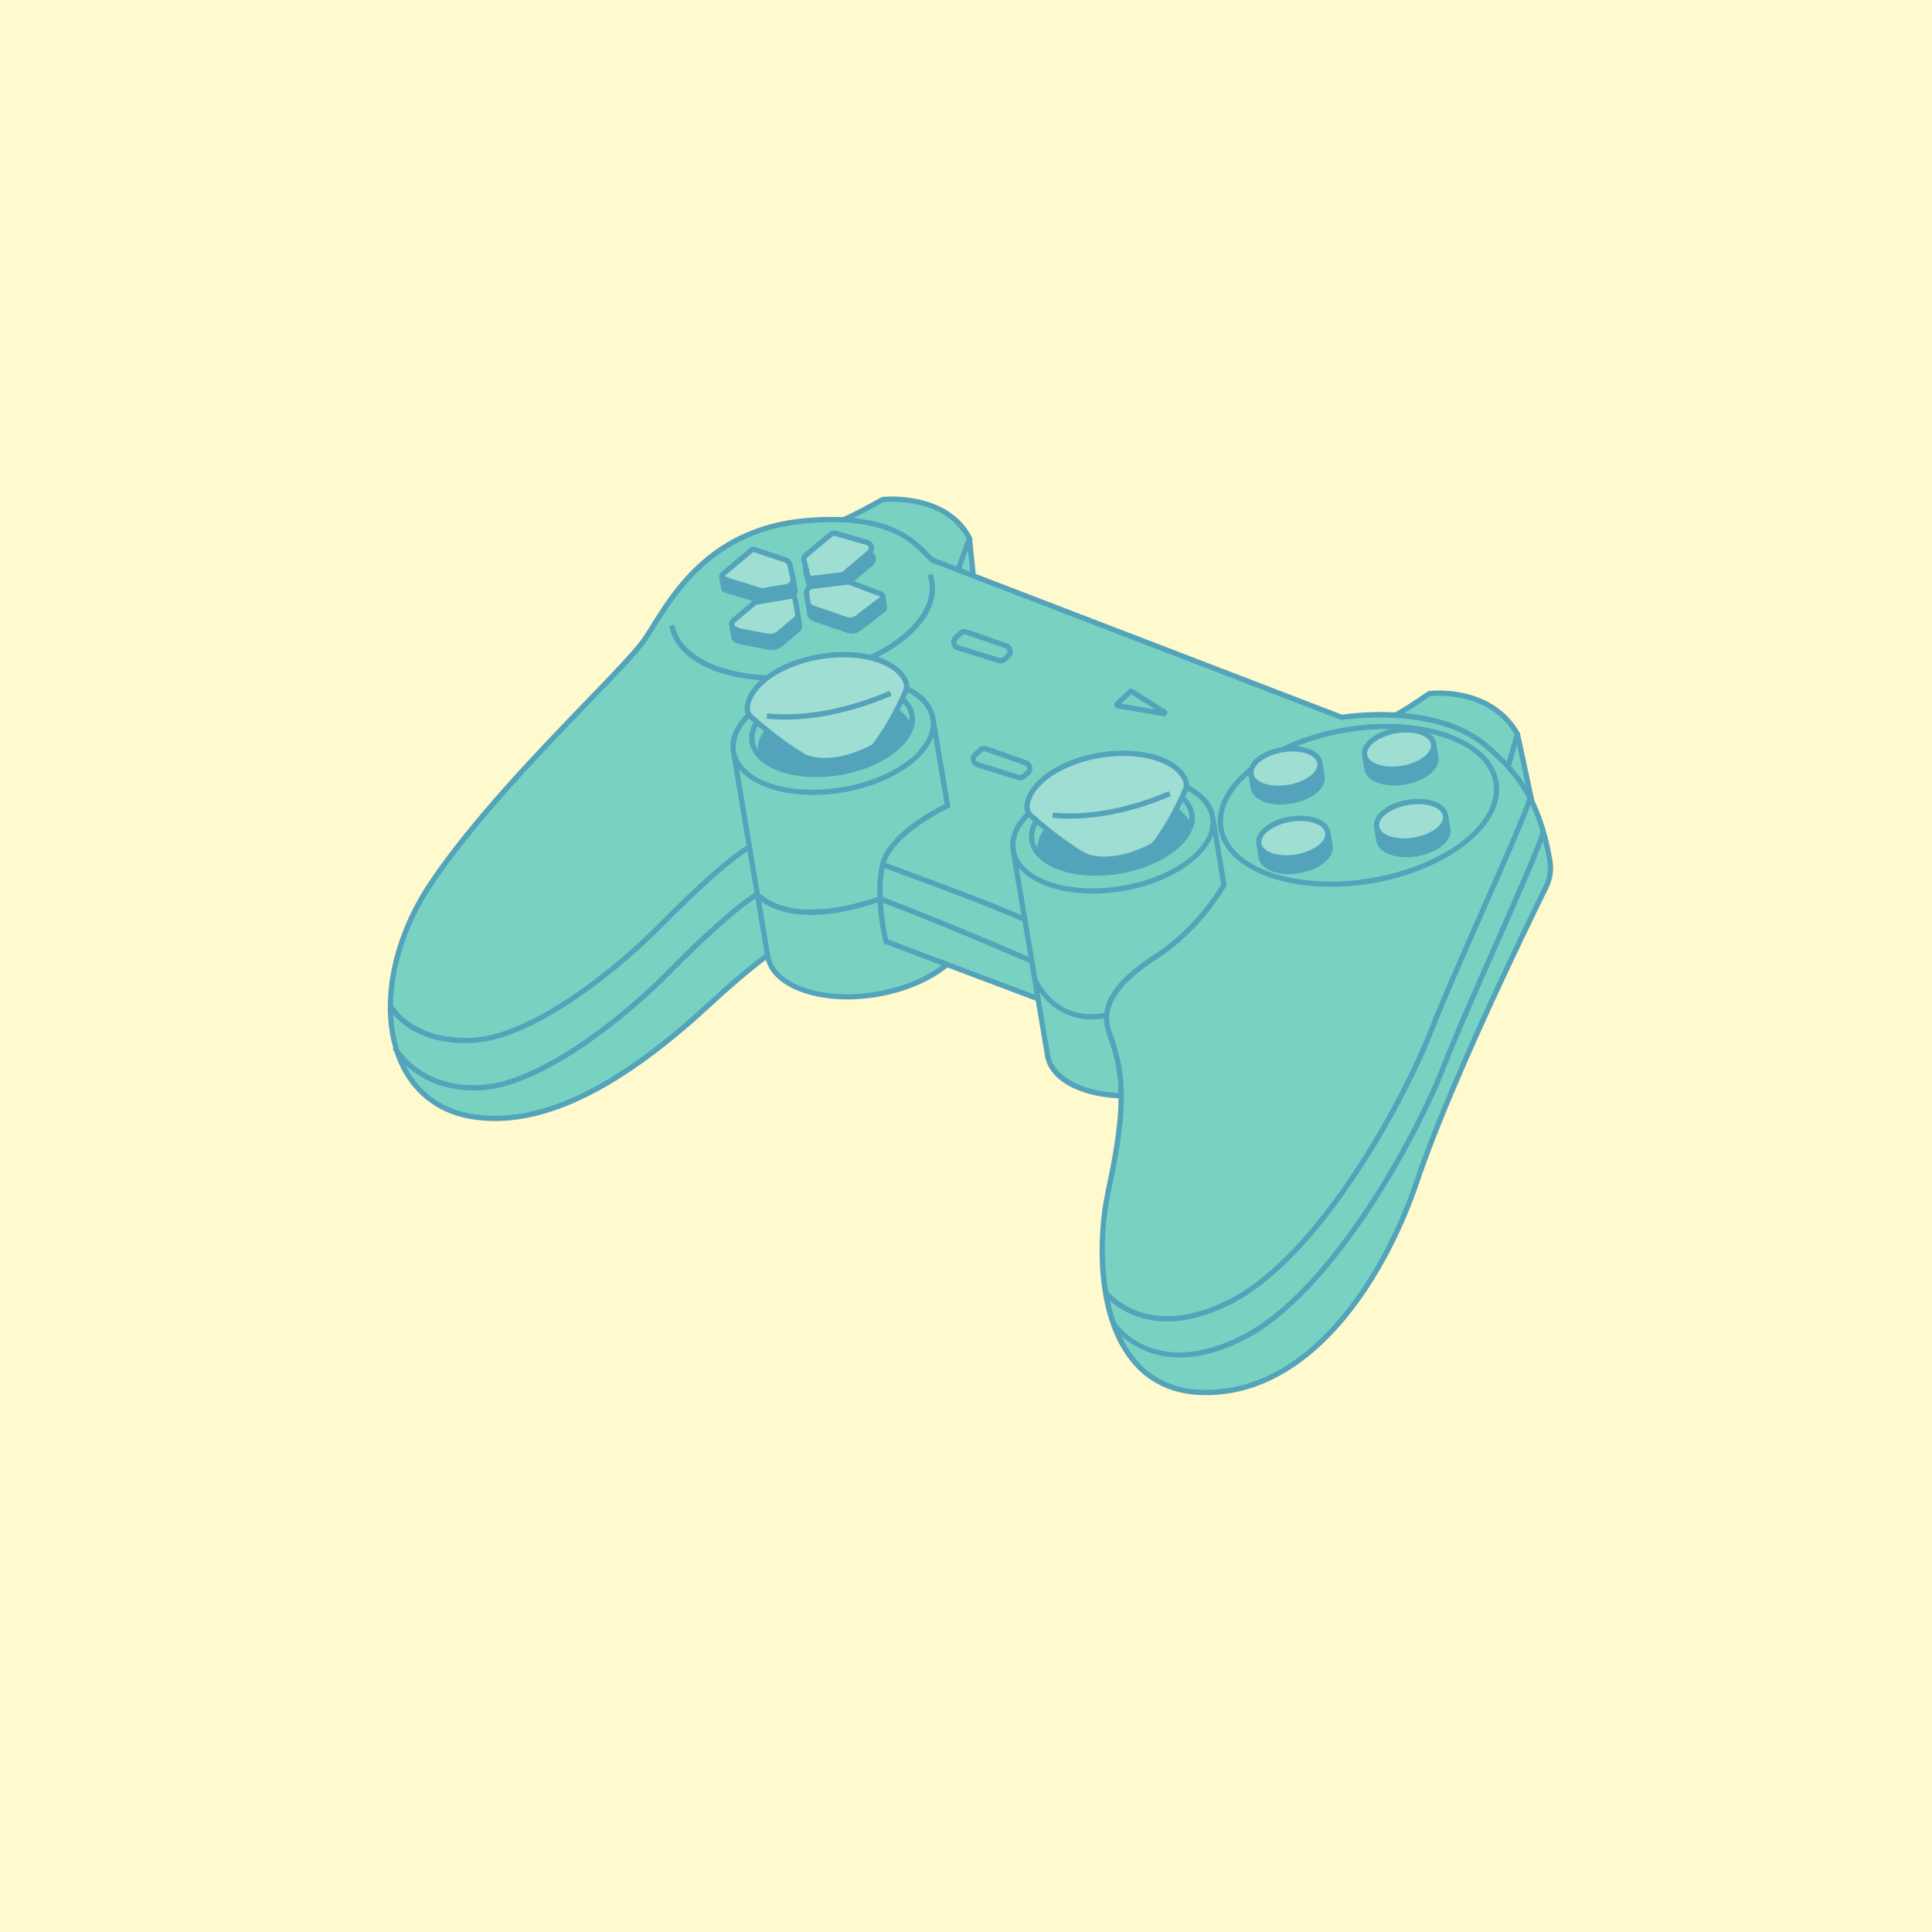 <?xml version="1.0" encoding="UTF-8"?>
<svg xmlns="http://www.w3.org/2000/svg" xmlns:xlink="http://www.w3.org/1999/xlink" width="375pt" height="375pt" viewBox="0 0 375 375" version="1.2">
<defs>
<clipPath id="clip1">
  <path d="M 75 96 L 301 96 L 301 271 L 75 271 Z M 75 96 "/>
</clipPath>
<clipPath id="clip2">
  <path d="M 57.418 115.508 L 286.723 77.105 L 317.324 259.809 L 88.02 298.215 Z M 57.418 115.508 "/>
</clipPath>
<clipPath id="clip3">
  <path d="M 57.418 115.508 L 286.723 77.105 L 317.324 259.809 L 88.02 298.215 Z M 57.418 115.508 "/>
</clipPath>
<clipPath id="clip4">
  <path d="M 57.418 115.508 L 286.426 77.156 L 317.07 260.137 L 88.066 298.492 Z M 57.418 115.508 "/>
</clipPath>
<clipPath id="clip5">
  <path d="M 140 103 L 281 103 L 281 167 L 140 167 Z M 140 103 "/>
</clipPath>
<clipPath id="clip6">
  <path d="M 57.418 115.508 L 286.723 77.105 L 317.324 259.809 L 88.02 298.215 Z M 57.418 115.508 "/>
</clipPath>
<clipPath id="clip7">
  <path d="M 57.418 115.508 L 286.723 77.105 L 317.324 259.809 L 88.02 298.215 Z M 57.418 115.508 "/>
</clipPath>
<clipPath id="clip8">
  <path d="M 57.418 115.508 L 286.426 77.156 L 317.07 260.137 L 88.066 298.492 Z M 57.418 115.508 "/>
</clipPath>
<clipPath id="clip9">
  <path d="M 75 96 L 302 96 L 302 271 L 75 271 Z M 75 96 "/>
</clipPath>
<clipPath id="clip10">
  <path d="M 57.418 115.508 L 286.723 77.105 L 317.324 259.809 L 88.02 298.215 Z M 57.418 115.508 "/>
</clipPath>
<clipPath id="clip11">
  <path d="M 57.418 115.508 L 286.723 77.105 L 317.324 259.809 L 88.02 298.215 Z M 57.418 115.508 "/>
</clipPath>
<clipPath id="clip12">
  <path d="M 57.418 115.508 L 286.426 77.156 L 317.07 260.137 L 88.066 298.492 Z M 57.418 115.508 "/>
</clipPath>
</defs>
<g id="surface1">
<rect x="0" y="0" width="375" height="375" style="fill:rgb(100%,100%,100%);fill-opacity:1;stroke:none;"/>
<rect x="0" y="0" width="375" height="375" style="fill:rgb(100%,100%,100%);fill-opacity:1;stroke:none;"/>
<rect x="0" y="0" width="375" height="375" style="fill:rgb(100%,97.649%,80.779%);fill-opacity:1;stroke:none;"/>
<g clip-path="url(#clip1)" clip-rule="nonzero">
<g clip-path="url(#clip2)" clip-rule="nonzero">
<g clip-path="url(#clip3)" clip-rule="nonzero">
<g clip-path="url(#clip4)" clip-rule="nonzero">
<path style=" stroke:none;fill-rule:nonzero;fill:rgb(47.449%,81.96%,76.079%);fill-opacity:1;" d="M 300.816 166.988 C 301.125 168.742 300.875 170.551 300.09 172.148 C 295.855 180.738 281.254 210.824 275.172 228.887 C 268.023 250.117 253.355 270.812 233.344 270.277 C 213.332 269.742 212.371 244.484 215 231.785 C 216.215 225.918 217.684 218.965 217.609 212.695 C 217.887 212.398 218.027 212.047 218.082 211.66 C 217.785 211.922 217.613 212.262 217.609 212.695 C 209.992 212.43 204.094 209.418 203.328 204.855 L 201.488 193.859 C 196.152 191.855 189.793 189.457 183.805 187.199 C 180.617 189.891 175.777 192.059 170.152 193 C 159.465 194.789 150.004 191.488 149.02 185.625 L 148.988 185.418 C 148.961 185.434 148.938 185.453 148.91 185.473 C 145.355 188.098 141.512 191.418 137.5 195.125 C 126.43 205.355 108.324 219.75 91.152 216.645 C 73.98 213.539 70.758 190.754 83.602 171.562 C 96.441 152.363 120.996 130.312 125.273 123.914 C 129.555 117.516 136.332 102.922 156.242 101.086 C 159.004 100.828 161.43 100.781 163.578 100.883 C 163.582 100.883 163.582 100.879 163.582 100.879 C 164.234 100.914 171.324 96.961 171.324 96.961 C 171.324 96.961 183.535 95.551 188.176 104.473 L 188.91 111.754 L 260.457 139.25 C 260.457 139.25 264.93 138.5 270.66 138.805 C 271.312 138.836 277.43 134.637 277.43 134.637 C 277.43 134.637 289.102 133.004 294.531 142.488 L 297.344 155.566 C 297.34 155.516 297.312 155.48 297.273 155.445 C 298.816 158.551 299.98 162.242 300.816 166.988 "/>
</g>
</g>
</g>
</g>
<g clip-path="url(#clip5)" clip-rule="nonzero">
<g clip-path="url(#clip6)" clip-rule="nonzero">
<g clip-path="url(#clip7)" clip-rule="nonzero">
<g clip-path="url(#clip8)" clip-rule="nonzero">
<path style=" stroke:none;fill-rule:nonzero;fill:rgb(61.96%,87.059%,82.75%);fill-opacity:1;" d="M 170.965 115.289 L 164.984 113.047 C 164.789 112.977 164.582 112.949 164.375 112.977 L 157.676 113.809 C 156.961 113.895 156.457 114.559 156.559 115.277 L 156.797 116.938 C 156.867 117.422 157.199 117.824 157.66 117.98 L 164.254 120.254 C 165.004 120.488 165.82 120.344 166.441 119.863 L 171.129 116.273 C 171.488 116 171.391 115.43 170.965 115.289 Z M 153.922 112.227 L 153.316 109.637 C 153.211 109.18 152.875 108.812 152.434 108.668 L 146.402 106.664 C 146.219 106.602 146.016 106.641 145.867 106.766 L 140.301 111.445 C 139.957 111.73 140.07 112.285 140.496 112.418 L 147.527 114.602 C 147.727 114.66 147.938 114.676 148.141 114.641 L 152.844 113.852 C 153.605 113.727 154.098 112.98 153.922 112.227 Z M 153.438 115.738 L 146.938 116.828 C 146.711 116.867 146.5 116.965 146.324 117.109 L 142.441 120.379 C 141.723 120.984 142.027 122.16 142.949 122.34 L 148.836 123.492 C 149.707 123.664 150.605 123.43 151.281 122.855 L 154.461 120.168 C 154.754 119.918 154.898 119.531 154.832 119.152 L 154.375 116.414 C 154.301 115.965 153.879 115.668 153.438 115.738 Z M 168.336 105.301 L 162.234 103.535 C 161.875 103.434 161.492 103.516 161.207 103.754 L 156.375 107.801 C 156.086 108.039 155.961 108.426 156.051 108.793 L 156.785 111.746 C 156.871 112.094 157.203 112.324 157.555 112.281 L 163.219 111.594 C 163.5 111.559 163.766 111.441 163.984 111.258 L 168.746 107.242 C 169.43 106.664 169.195 105.555 168.336 105.301 Z M 250.422 159.008 C 246.73 159.625 244.012 161.77 244.352 163.797 C 244.691 165.82 247.957 166.961 251.652 166.344 C 255.344 165.723 258.062 163.582 257.723 161.555 C 257.383 159.531 254.113 158.391 250.422 159.008 Z M 273.277 155.734 C 269.586 156.355 266.867 158.496 267.207 160.523 C 267.547 162.547 270.812 163.688 274.508 163.07 C 278.199 162.453 280.918 160.309 280.578 158.285 C 280.238 156.258 276.969 155.117 273.277 155.734 Z M 270.945 141.82 C 267.254 142.438 264.535 144.582 264.875 146.605 C 265.215 148.633 268.484 149.773 272.176 149.152 C 275.867 148.535 278.586 146.391 278.246 144.367 C 277.906 142.34 274.641 141.199 270.945 141.82 Z M 248.887 145.512 C 245.195 146.133 242.477 148.273 242.816 150.301 C 243.156 152.324 246.422 153.469 250.113 152.848 C 253.809 152.23 256.527 150.086 256.188 148.062 C 255.848 146.035 252.578 144.895 248.887 145.512 Z M 213.469 146.594 C 205.664 147.902 199.734 152.145 199.34 156.441 C 199.273 157.172 199.59 157.887 200.141 158.367 C 201.949 159.949 206.668 163.945 210.59 166.117 C 210.59 166.117 215.473 168.574 223.922 164.051 C 227.109 159.984 229.34 155.035 230.105 153.215 C 230.312 152.723 230.359 152.168 230.18 151.664 C 228.684 147.496 221.508 145.246 213.469 146.594 Z M 175.887 132.523 C 176.066 133.023 176.02 133.582 175.812 134.07 C 175.047 135.891 172.816 140.84 169.629 144.91 C 161.18 149.43 156.297 146.973 156.297 146.973 C 152.375 144.801 147.656 140.805 145.848 139.223 C 145.297 138.742 144.98 138.027 145.047 137.301 C 145.441 133.004 151.371 128.758 159.176 127.449 C 167.215 126.102 174.391 128.355 175.887 132.523 "/>
</g>
</g>
</g>
</g>
<g clip-path="url(#clip9)" clip-rule="nonzero">
<g clip-path="url(#clip10)" clip-rule="nonzero">
<g clip-path="url(#clip11)" clip-rule="nonzero">
<g clip-path="url(#clip12)" clip-rule="nonzero">
<path style=" stroke:none;fill-rule:nonzero;fill:rgb(32.549%,64.31%,73.329%);fill-opacity:1;" d="M 250.508 159.516 C 253.859 158.953 256.93 159.926 257.219 161.641 C 257.504 163.352 254.918 165.273 251.566 165.836 C 248.215 166.398 245.141 165.422 244.855 163.711 C 244.566 161.996 247.156 160.074 250.508 159.516 Z M 252.176 169.477 C 256.207 168.801 259.059 166.441 258.668 164.098 L 258.227 161.473 C 257.836 159.133 254.367 157.824 250.336 158.5 C 246.305 159.176 243.457 161.539 243.848 163.879 L 244.289 166.504 C 244.68 168.848 248.145 170.152 252.176 169.477 Z M 273.363 156.242 C 276.711 155.684 279.785 156.656 280.074 158.367 C 280.359 160.082 277.77 162.004 274.422 162.562 C 271.07 163.125 268 162.152 267.711 160.438 C 267.426 158.727 270.012 156.805 273.363 156.242 Z M 275.031 166.207 C 279.062 165.531 281.914 163.168 281.52 160.828 L 281.082 158.199 C 280.688 155.859 277.227 154.555 273.191 155.23 C 269.16 155.906 266.309 158.266 266.703 160.609 L 267.141 163.234 C 267.535 165.574 271 166.883 275.031 166.207 Z M 226.863 153.574 L 227.262 154.52 C 222.48 156.555 218.219 157.695 214.613 158.301 C 210 159.074 206.461 158.965 204.27 158.73 L 204.375 157.711 C 208.184 158.117 216.172 158.121 226.863 153.574 Z M 217.664 136.574 L 219.578 134.75 L 224.25 137.711 Z M 219.895 133.738 C 219.633 133.57 219.293 133.605 219.066 133.816 L 216.457 136.309 C 216.273 136.484 216.203 136.754 216.281 137 C 216.355 137.246 216.559 137.426 216.812 137.469 L 225.801 139.02 C 225.879 139.031 225.953 139.031 226.027 139.02 C 226.258 138.98 226.457 138.824 226.543 138.594 C 226.66 138.285 226.547 137.949 226.273 137.773 Z M 199.156 149.625 L 198.418 150.277 C 198.254 150.418 198.031 150.465 197.824 150.402 L 189.867 147.926 C 189.555 147.828 189.465 147.57 189.441 147.465 C 189.418 147.355 189.391 147.086 189.629 146.863 L 190.602 145.973 C 190.691 145.891 190.805 145.84 190.918 145.82 C 191.02 145.805 191.125 145.812 191.227 145.848 L 198.953 148.562 C 199.258 148.672 199.34 148.93 199.359 149.035 C 199.379 149.141 199.402 149.414 199.156 149.625 Z M 199.289 147.594 L 191.562 144.875 C 190.992 144.676 190.359 144.805 189.914 145.215 L 188.941 146.102 C 188.5 146.508 188.312 147.102 188.445 147.688 C 188.574 148.273 188.992 148.73 189.566 148.906 L 197.523 151.383 C 197.773 151.461 198.035 151.477 198.281 151.438 C 198.574 151.387 198.855 151.258 199.09 151.051 L 199.832 150.398 C 200.277 150.008 200.477 149.426 200.363 148.84 C 200.25 148.254 199.848 147.789 199.289 147.594 Z M 195.355 126.93 L 194.617 127.578 C 194.453 127.723 194.23 127.77 194.023 127.707 L 186.066 125.23 C 185.754 125.133 185.664 124.875 185.641 124.766 C 185.617 124.66 185.586 124.387 185.828 124.168 L 186.801 123.277 C 186.891 123.195 187 123.145 187.117 123.125 C 187.219 123.105 187.324 123.113 187.426 123.152 L 195.152 125.867 C 195.457 125.973 195.539 126.234 195.559 126.34 C 195.578 126.445 195.602 126.715 195.355 126.93 Z M 195.488 124.895 L 187.762 122.18 C 187.191 121.98 186.559 122.109 186.109 122.52 L 185.141 123.406 C 184.699 123.812 184.512 124.402 184.641 124.992 C 184.773 125.578 185.191 126.035 185.766 126.211 L 193.723 128.688 C 193.973 128.766 194.234 128.781 194.48 128.738 C 194.773 128.691 195.055 128.559 195.289 128.355 L 196.031 127.703 C 196.477 127.312 196.676 126.73 196.562 126.145 C 196.449 125.559 196.047 125.094 195.488 124.895 Z M 159.719 139.035 C 154.855 139.852 151.121 139.738 148.805 139.492 L 148.914 138.473 C 152.938 138.902 161.371 138.906 172.66 134.105 L 173.059 135.051 C 168.012 137.195 163.52 138.398 159.719 139.035 Z M 156.703 108.195 L 161.535 104.148 C 161.621 104.078 161.719 104.031 161.824 104.016 C 161.914 104 162.004 104.004 162.09 104.031 L 168.195 105.797 C 168.414 105.859 168.57 106.031 168.621 106.254 C 168.668 106.48 168.59 106.699 168.418 106.848 L 163.656 110.863 C 163.512 110.984 163.34 111.059 163.156 111.082 L 157.492 111.77 C 157.395 111.781 157.305 111.719 157.281 111.625 L 156.547 108.668 C 156.504 108.496 156.566 108.309 156.703 108.195 Z M 170.805 115.777 C 170.812 115.781 170.832 115.785 170.836 115.816 C 170.844 115.848 170.828 115.855 170.82 115.863 L 168.48 117.656 L 166.133 119.453 C 165.855 119.668 165.523 119.797 165.188 119.832 C 164.93 119.863 164.668 119.848 164.418 119.77 L 157.824 117.496 C 157.715 117.457 157.539 117.305 157.438 117.191 C 157.371 117.098 157.32 116.988 157.305 116.867 L 157.066 115.207 C 157.035 114.996 157.09 114.789 157.219 114.621 C 157.277 114.539 157.352 114.477 157.43 114.426 L 157.441 114.422 C 157.449 114.414 157.461 114.41 157.469 114.406 C 157.508 114.387 157.543 114.367 157.582 114.355 C 157.598 114.352 157.613 114.348 157.629 114.34 C 157.668 114.332 157.703 114.32 157.742 114.316 L 164.438 113.488 C 164.438 113.488 164.438 113.488 164.441 113.484 C 164.504 113.477 164.582 113.484 164.676 113.5 L 164.734 113.512 C 164.758 113.52 164.785 113.52 164.809 113.531 L 170.785 115.77 Z M 171.133 114.805 L 165.793 112.805 L 169.43 109.738 C 169.891 109.348 170.098 108.738 169.973 108.145 C 169.895 107.781 169.695 107.457 169.418 107.23 C 169.629 106.879 169.707 106.457 169.621 106.043 C 169.492 105.449 169.055 104.977 168.477 104.809 L 162.375 103.043 C 161.852 102.891 161.293 103.012 160.879 103.359 L 156.047 107.402 C 155.609 107.77 155.418 108.363 155.559 108.914 L 155.906 110.324 C 155.855 110.555 155.852 110.793 155.91 111.02 L 156.598 113.789 C 156.527 113.852 156.461 113.918 156.406 113.996 C 156.109 114.383 155.984 114.867 156.055 115.352 L 156.293 117.012 C 156.312 117.137 156.344 117.254 156.387 117.371 L 156.645 119.113 C 156.742 119.793 157.203 120.352 157.848 120.574 L 164.453 122.848 C 164.898 122.984 165.359 123.012 165.809 122.938 C 166.273 122.859 166.719 122.672 167.105 122.375 L 171.793 118.785 C 172.133 118.523 172.281 118.086 172.176 117.664 C 172.113 117.285 171.969 116.445 171.969 116.445 L 171.852 115.766 C 171.848 115.727 171.852 115.688 171.848 115.648 C 171.781 115.254 171.508 114.934 171.133 114.805 Z M 154.301 119.523 C 154.305 119.527 154.305 119.527 154.301 119.531 C 154.266 119.625 154.211 119.707 154.133 119.773 L 150.953 122.461 C 150.391 122.938 149.652 123.129 148.93 122.988 L 143.465 121.918 L 142.594 121.438 C 142.586 121.422 142.578 121.406 142.574 121.391 C 142.516 121.156 142.586 120.93 142.77 120.773 L 146.652 117.504 C 146.762 117.418 146.887 117.355 147.02 117.336 L 153.52 116.246 C 153.543 116.242 153.578 116.246 153.625 116.254 L 153.664 116.262 C 153.766 116.297 153.852 116.383 153.871 116.496 L 154.328 119.238 C 154.344 119.336 154.336 119.434 154.301 119.523 Z M 146.195 107.16 C 146.203 107.156 146.211 107.152 146.219 107.152 C 146.227 107.148 146.234 107.148 146.242 107.152 L 152.273 109.156 C 152.543 109.246 152.754 109.473 152.82 109.754 L 153.426 112.344 C 153.445 112.43 153.445 112.52 153.441 112.605 C 153.305 112.965 153 113.309 152.762 113.348 L 148.059 114.137 C 147.93 114.156 147.801 114.148 147.68 114.109 L 142.039 112.359 L 140.668 111.805 Z M 154.422 112.109 L 153.812 109.52 C 153.668 108.895 153.199 108.379 152.594 108.18 L 146.559 106.176 C 146.207 106.059 145.824 106.133 145.539 106.371 L 139.969 111.051 C 139.668 111.305 139.531 111.703 139.609 112.09 C 139.621 112.156 139.648 112.215 139.672 112.277 C 139.664 112.34 139.664 112.406 139.672 112.473 L 139.895 113.789 C 139.902 113.84 139.918 113.891 139.941 113.949 C 139.926 114.426 140.223 114.863 140.695 115.012 L 146.055 116.672 C 146.035 116.688 146.016 116.699 145.996 116.715 L 142.113 119.984 C 141.836 120.219 141.652 120.531 141.574 120.871 L 141.434 120.793 L 142.016 124.219 L 142.125 124.199 C 142.359 124.586 142.746 124.859 143.203 124.949 L 149.09 126.102 C 149.504 126.184 149.918 126.184 150.32 126.117 C 150.918 126.02 151.488 125.758 151.965 125.352 L 155.145 122.664 C 155.574 122.301 155.781 121.73 155.691 121.172 L 154.879 116.328 C 154.832 116.055 154.707 115.816 154.527 115.629 C 154.789 115.219 154.891 114.719 154.777 114.246 L 154.496 112.539 L 154.43 112.176 C 154.426 112.152 154.426 112.133 154.422 112.109 Z M 242.32 150.422 L 242.754 153.012 C 243.145 155.352 246.609 156.656 250.641 155.98 C 254.672 155.309 257.523 152.945 257.133 150.605 L 256.691 147.977 C 256.398 146.223 254.375 145.047 251.68 144.855 C 254.668 143.656 257.945 142.742 261.316 142.18 C 264.266 141.684 267.145 141.477 269.875 141.52 C 266.379 142.391 264.012 144.547 264.371 146.691 L 264.812 149.32 C 265.203 151.66 268.668 152.961 272.699 152.289 C 276.73 151.613 279.582 149.25 279.191 146.91 L 278.75 144.281 C 278.625 143.531 278.18 142.887 277.504 142.383 C 284.289 143.898 289.094 147.312 289.867 151.926 C 291.172 159.719 280.488 168.027 266.051 170.445 C 251.609 172.863 238.801 168.488 237.496 160.695 C 236.93 157.301 238.637 153.688 242.32 150.422 Z M 248.973 146.02 C 248.988 146.02 249.004 146.016 249.02 146.016 L 249.027 146.031 C 249.047 146.02 249.066 146.016 249.086 146.004 C 252.391 145.484 255.398 146.453 255.684 148.145 C 255.969 149.859 253.383 151.781 250.031 152.34 C 246.68 152.902 243.605 151.93 243.32 150.215 C 243.031 148.504 245.621 146.582 248.973 146.02 Z M 272.09 148.645 C 268.738 149.207 265.668 148.234 265.379 146.52 C 265.094 144.809 267.68 142.887 271.031 142.324 C 274.383 141.766 277.457 142.738 277.742 144.449 C 278.027 146.164 275.441 148.086 272.09 148.645 Z M 266.219 171.457 C 281.211 168.945 292.273 160.109 290.875 151.758 C 289.477 143.406 276.141 138.652 261.145 141.164 C 256.734 141.902 252.469 143.23 248.789 145.012 C 245.594 145.547 243.152 147.145 242.473 148.949 C 237.941 152.625 235.816 156.852 236.488 160.863 C 237.887 169.215 251.223 173.969 266.219 171.457 Z M 299.629 171.918 C 295.316 180.684 280.762 210.68 274.688 228.719 C 267.887 248.914 253.461 270.301 233.355 269.766 C 227.789 269.613 223.344 267.484 220.156 263.434 C 219.188 262.207 218.363 260.82 217.66 259.316 C 220.148 261.527 225.023 264.453 232.574 263.188 C 235.148 262.758 238.039 261.836 241.25 260.234 C 258.84 251.453 275.34 220.898 280.578 207.477 C 282.922 201.473 286.898 192.461 290.746 183.746 C 294.676 174.848 298.156 166.961 299.5 163.203 C 299.801 164.414 300.07 165.699 300.312 167.078 C 300.605 168.742 300.371 170.418 299.629 171.918 Z M 215.5 231.891 L 215.57 231.555 C 216.801 225.629 218.191 218.914 218.121 212.719 L 218.121 212.703 C 218.176 207.41 217.004 203.93 216.062 201.133 C 215.918 200.699 215.777 200.281 215.645 199.871 C 214.215 195.414 217.113 190.945 224.496 186.203 C 233.266 180.566 237.977 172.066 238.02 171.98 L 238.105 171.824 L 235.891 158.602 C 235.883 158.574 235.883 158.543 235.879 158.516 C 235.465 156.062 233.711 153.984 230.793 152.488 C 230.812 152.145 230.773 151.809 230.66 151.492 C 229.059 147.027 221.629 144.707 213.383 146.086 C 205.375 147.426 199.254 151.762 198.832 156.395 C 198.789 156.859 198.875 157.324 199.066 157.75 C 196.754 160.129 195.75 162.691 196.164 165.164 C 196.168 165.195 196.18 165.227 196.184 165.254 L 196.18 165.254 L 198.25 177.625 C 191.285 174.621 182.762 171.48 175.852 168.938 C 174.48 168.43 173.176 167.949 171.953 167.496 C 173.781 161.715 184.023 156.895 184.129 156.848 L 184.484 156.684 L 181.586 139.371 C 181.176 136.918 179.418 134.84 176.5 133.344 C 176.52 133 176.48 132.664 176.367 132.348 C 175.582 130.164 173.402 128.496 170.418 127.52 C 178.078 123.633 182.25 118.086 181.375 112.844 C 181.289 112.34 181.16 111.84 180.98 111.359 L 180.023 111.711 C 180.176 112.133 180.293 112.57 180.367 113.012 C 181.191 117.938 176.707 123.457 168.93 127.105 C 166.074 126.441 162.66 126.344 159.09 126.941 C 154.941 127.637 151.301 129.137 148.695 131.066 C 138.969 130.637 131.84 126.723 130.93 121.289 L 129.922 121.457 C 130.895 127.254 137.742 131.324 147.52 132.027 C 145.785 133.609 144.707 135.406 144.539 137.25 C 144.496 137.715 144.582 138.18 144.773 138.605 C 142.461 140.988 141.457 143.547 141.871 146.023 L 144.906 164.129 C 141.508 166.195 135.062 171.895 127.918 179.164 C 119.953 187.273 103.27 201.086 91.266 201.441 C 80.645 201.758 76.824 195.996 76.289 195.086 C 76.379 187.598 79.059 179.27 84.023 171.848 C 92.141 159.719 104.984 146.402 114.363 136.68 C 119.809 131.039 124.109 126.578 125.699 124.199 C 126.176 123.484 126.688 122.664 127.23 121.797 C 131.57 114.844 138.828 103.203 156.289 101.598 C 159.031 101.344 161.434 101.293 163.559 101.391 L 163.555 101.391 C 163.562 101.391 163.566 101.391 163.574 101.387 C 173.484 101.848 177.156 105.605 179.301 107.809 C 180.031 108.555 180.555 109.098 181.145 109.32 L 260.277 139.727 L 260.406 139.777 L 260.543 139.754 C 260.719 139.723 278.359 136.891 288.105 145.121 C 291.551 148.035 294.316 150.957 296.434 154.938 C 295.434 158.125 291.531 166.961 287.41 176.305 C 283.559 185.023 279.574 194.043 277.223 200.066 C 272.035 213.367 255.715 243.637 238.395 252.281 C 225.086 258.922 217.766 253.551 215.117 250.75 C 214.047 244.379 214.352 237.445 215.5 231.891 Z M 203.832 204.77 L 201.801 192.645 C 203.688 195.219 207.566 198.746 214.266 197.664 C 214.266 198.504 214.402 199.34 214.672 200.184 C 214.805 200.598 214.949 201.023 215.094 201.461 C 216.027 204.223 217.078 207.344 217.102 212.16 C 209.816 211.777 204.516 208.844 203.832 204.77 Z M 184.801 187.027 L 184.801 187.023 L 172.496 182.379 C 172.461 182.363 172.426 182.352 172.391 182.34 C 172.195 181.477 171.59 178.578 171.383 175.227 C 179.191 178.164 191.73 183.367 199.805 186.902 L 200.836 193.062 C 196.508 191.441 191.203 189.441 184.801 187.027 Z M 170.07 192.492 C 159.676 194.234 150.461 191.113 149.527 185.539 L 147.754 174.969 C 149.66 176.398 154.125 178.562 162.73 177.121 C 164.977 176.742 167.508 176.117 170.344 175.176 C 170.582 179.23 171.402 182.621 171.461 182.848 L 171.523 183.109 L 171.777 183.203 C 175.746 184.703 179.406 186.086 182.781 187.359 C 179.57 189.812 174.996 191.668 170.07 192.492 Z M 137.156 194.746 C 119.062 211.457 104.047 218.453 91.242 216.137 C 85.539 215.109 81.219 211.852 78.68 206.688 C 81.152 209.047 85.641 211.871 92.836 211.656 C 93.691 211.633 94.566 211.539 95.461 211.391 C 107.469 209.379 122.672 196.723 130.188 189.074 C 137.035 182.105 143.219 176.594 146.625 174.406 L 148.434 185.191 C 145.25 187.551 141.559 190.68 137.156 194.746 Z M 146.441 173.316 C 143.047 175.383 136.602 181.082 129.457 188.352 C 121.492 196.457 104.809 210.273 92.805 210.629 C 83.242 210.914 78.762 205.605 77.504 203.773 C 76.816 201.629 76.422 199.316 76.312 196.895 C 78.09 199.039 82.445 202.73 91.297 202.469 C 92.152 202.445 93.027 202.352 93.922 202.203 C 105.93 200.191 121.133 187.535 128.648 179.887 C 135.496 172.918 141.68 167.41 145.086 165.219 Z M 199.602 185.691 C 191.359 182.098 178.93 176.949 171.328 174.109 C 171.266 172.238 171.348 170.285 171.707 168.5 C 172.898 168.941 174.168 169.41 175.504 169.902 C 182.602 172.516 191.41 175.758 198.453 178.832 Z M 223.586 163.648 C 215.566 167.902 210.863 165.676 210.836 165.664 C 206.965 163.523 202.301 159.578 200.477 157.977 C 200.035 157.59 199.801 157.035 199.852 156.492 C 200.227 152.383 206.117 148.348 213.551 147.102 C 221.191 145.82 228.285 147.902 229.699 151.84 C 229.828 152.195 229.805 152.613 229.637 153.016 C 228.844 154.895 226.68 159.672 223.586 163.648 Z M 230.848 159.195 C 230.316 158.422 229.621 157.633 228.844 157.129 C 229.113 156.602 229.359 156.102 229.578 155.641 C 230.246 156.379 230.664 157.191 230.812 158.066 C 230.875 158.441 230.883 158.82 230.848 159.195 Z M 202.598 161.105 C 201.836 162.059 201.449 163.145 201.355 164.598 C 201.082 164.125 200.895 163.621 200.809 163.09 C 200.641 162.105 200.824 161.09 201.34 160.066 C 201.723 160.391 202.145 160.738 202.598 161.105 Z M 199.805 158.754 C 200.016 158.934 200.262 159.148 200.539 159.387 C 199.836 160.68 199.586 161.98 199.801 163.258 C 200.633 168.23 208.492 171.07 217.32 169.594 C 226.148 168.113 232.652 162.867 231.82 157.898 C 231.617 156.695 231.016 155.605 230.039 154.648 C 230.238 154.207 230.406 153.82 230.539 153.508 C 233.031 154.84 234.523 156.621 234.871 158.684 C 235.805 164.258 228.109 170.211 217.715 171.949 C 207.32 173.691 198.105 170.57 197.172 164.996 C 196.82 162.906 197.684 160.703 199.66 158.609 C 199.707 158.656 199.754 158.707 199.805 158.754 Z M 217.883 172.965 C 226.656 171.496 233.574 167.043 235.457 162.176 L 237.039 171.637 C 236.371 172.789 231.859 180.25 223.945 185.336 C 218 189.152 214.82 192.871 214.332 196.609 C 214.285 196.621 214.234 196.633 214.188 196.641 C 205.004 198.176 201.637 190.582 201.332 189.852 L 197.758 168.488 C 201.117 172.477 209.113 174.434 217.883 172.965 Z M 163.59 153.82 C 172.363 152.352 179.285 147.898 181.16 143.031 L 183.348 156.086 C 181.391 157.043 172.238 161.809 170.836 167.691 C 170.352 169.727 170.23 171.973 170.297 174.105 C 153.961 179.617 148.188 174.117 147.484 173.348 L 143.465 149.344 C 146.824 153.336 154.82 155.289 163.59 153.82 Z M 176.562 139.957 C 176.094 139.27 175.43 138.449 174.617 137.855 C 174.859 137.375 175.082 136.922 175.285 136.5 C 175.953 137.234 176.371 138.047 176.52 138.922 C 176.574 139.266 176.59 139.613 176.562 139.957 Z M 148.305 141.961 C 147.543 142.914 147.156 144 147.062 145.453 C 146.793 144.98 146.605 144.48 146.516 143.949 C 146.352 142.961 146.531 141.945 147.047 140.922 C 147.434 141.246 147.855 141.594 148.305 141.961 Z M 159.258 127.957 C 166.898 126.676 173.992 128.758 175.406 132.695 C 175.531 133.051 175.512 133.469 175.344 133.871 C 174.551 135.75 172.387 140.531 169.293 144.504 C 161.273 148.758 156.57 146.535 156.543 146.52 C 152.676 144.383 148.008 140.434 146.184 138.836 C 145.742 138.449 145.508 137.891 145.555 137.348 C 145.934 133.238 151.824 129.203 159.258 127.957 Z M 145.516 139.609 C 145.723 139.793 145.969 140.008 146.246 140.242 C 145.555 141.527 145.297 142.855 145.508 144.117 C 146.34 149.086 154.199 151.926 163.027 150.449 C 171.855 148.969 178.359 143.723 177.527 138.754 C 177.324 137.551 176.723 136.461 175.746 135.504 C 175.945 135.062 176.113 134.676 176.246 134.363 C 178.734 135.695 180.23 137.477 180.578 139.539 C 181.508 145.113 173.812 151.066 163.422 152.805 C 153.027 154.547 143.812 151.426 142.879 145.855 C 142.527 143.762 143.387 141.562 145.367 139.465 C 145.414 139.512 145.461 139.562 145.516 139.609 Z M 171.48 97.461 C 172.617 97.359 183.34 96.633 187.617 104.512 L 185.652 109.953 L 181.508 108.363 C 181.129 108.215 180.645 107.719 180.031 107.09 C 178.086 105.094 174.527 101.449 165.715 100.535 C 167.32 99.75 169.523 98.551 171.48 97.461 Z M 188.316 110.98 L 186.605 110.32 L 187.891 106.762 Z M 277.613 135.133 C 278.809 135.004 289.027 134.188 293.98 142.555 L 292.477 147.793 C 291.336 146.602 290.102 145.469 288.762 144.336 C 284.148 140.438 277.992 138.91 272.586 138.406 C 273.766 137.711 275.445 136.621 277.613 135.133 Z M 296.137 152.395 C 295.273 151.055 294.328 149.828 293.289 148.668 L 294.461 144.59 Z M 215.445 252.484 C 218 254.715 222.762 257.422 230.07 256.195 C 232.668 255.762 235.59 254.828 238.848 253.203 C 256.438 244.422 272.941 213.863 278.176 200.441 C 280.52 194.441 284.496 185.434 288.344 176.723 C 292.117 168.172 295.703 160.051 297.078 156.223 C 297.805 157.766 298.449 159.465 299.008 161.375 C 298.414 163.844 294.234 173.312 289.812 183.328 C 285.961 192.055 281.977 201.074 279.629 207.098 C 274.438 220.398 258.117 250.668 240.797 259.312 C 224.73 267.332 217.457 257.918 216.605 256.695 C 216.137 255.348 215.75 253.938 215.445 252.484 Z M 297.828 155.406 L 295.059 142.508 L 295.082 142.422 L 294.977 142.23 C 289.434 132.559 277.477 134.109 277.359 134.125 L 277.238 134.145 L 277.141 134.211 C 274.449 136.062 271.387 138.027 270.699 138.27 C 265.523 137.996 261.371 138.582 260.512 138.719 L 189.387 111.391 L 188.695 104.539 L 188.734 104.438 L 188.625 104.234 C 183.883 95.105 171.391 96.434 171.266 96.449 L 171.164 96.461 L 171.078 96.508 C 167.801 98.336 164.098 100.277 163.562 100.363 C 163.562 100.367 163.562 100.367 163.562 100.367 C 163.562 100.367 163.582 100.363 163.613 100.367 L 163.609 100.375 C 161.434 100.27 158.98 100.316 156.191 100.574 C 138.234 102.234 130.805 114.137 126.363 121.25 C 125.828 122.109 125.32 122.926 124.852 123.625 C 123.309 125.93 119.039 130.359 113.629 135.965 C 104.223 145.715 91.344 159.066 83.176 171.273 C 76.133 181.801 73.594 194.148 76.371 203.547 L 76.211 203.629 C 76.219 203.645 76.336 203.867 76.578 204.227 C 76.777 204.828 76.996 205.418 77.234 205.988 C 79.789 212.035 84.699 216 91.062 217.148 C 104.203 219.527 119.504 212.445 137.848 195.504 C 142.047 191.625 145.586 188.617 148.648 186.309 C 150.195 192.066 159.652 195.277 170.238 193.504 C 175.582 192.609 180.539 190.531 183.898 187.781 C 190.82 190.395 196.488 192.527 201.031 194.234 L 202.824 204.941 C 203.602 209.578 209.184 212.789 217.098 213.188 C 217.094 219.145 215.758 225.617 214.57 231.344 L 214.5 231.68 C 212.902 239.391 212.129 254.895 219.355 264.07 C 222.742 268.371 227.445 270.633 233.328 270.793 C 235.191 270.84 237.008 270.711 238.773 270.414 C 256.586 267.43 269.363 247.738 275.656 229.051 C 281.707 211.07 296.238 181.125 300.547 172.375 C 301.383 170.676 301.648 168.785 301.32 166.898 C 300.492 162.188 299.332 158.492 297.828 155.406 "/>
</g>
</g>
</g>
</g>
</g>
</svg>
